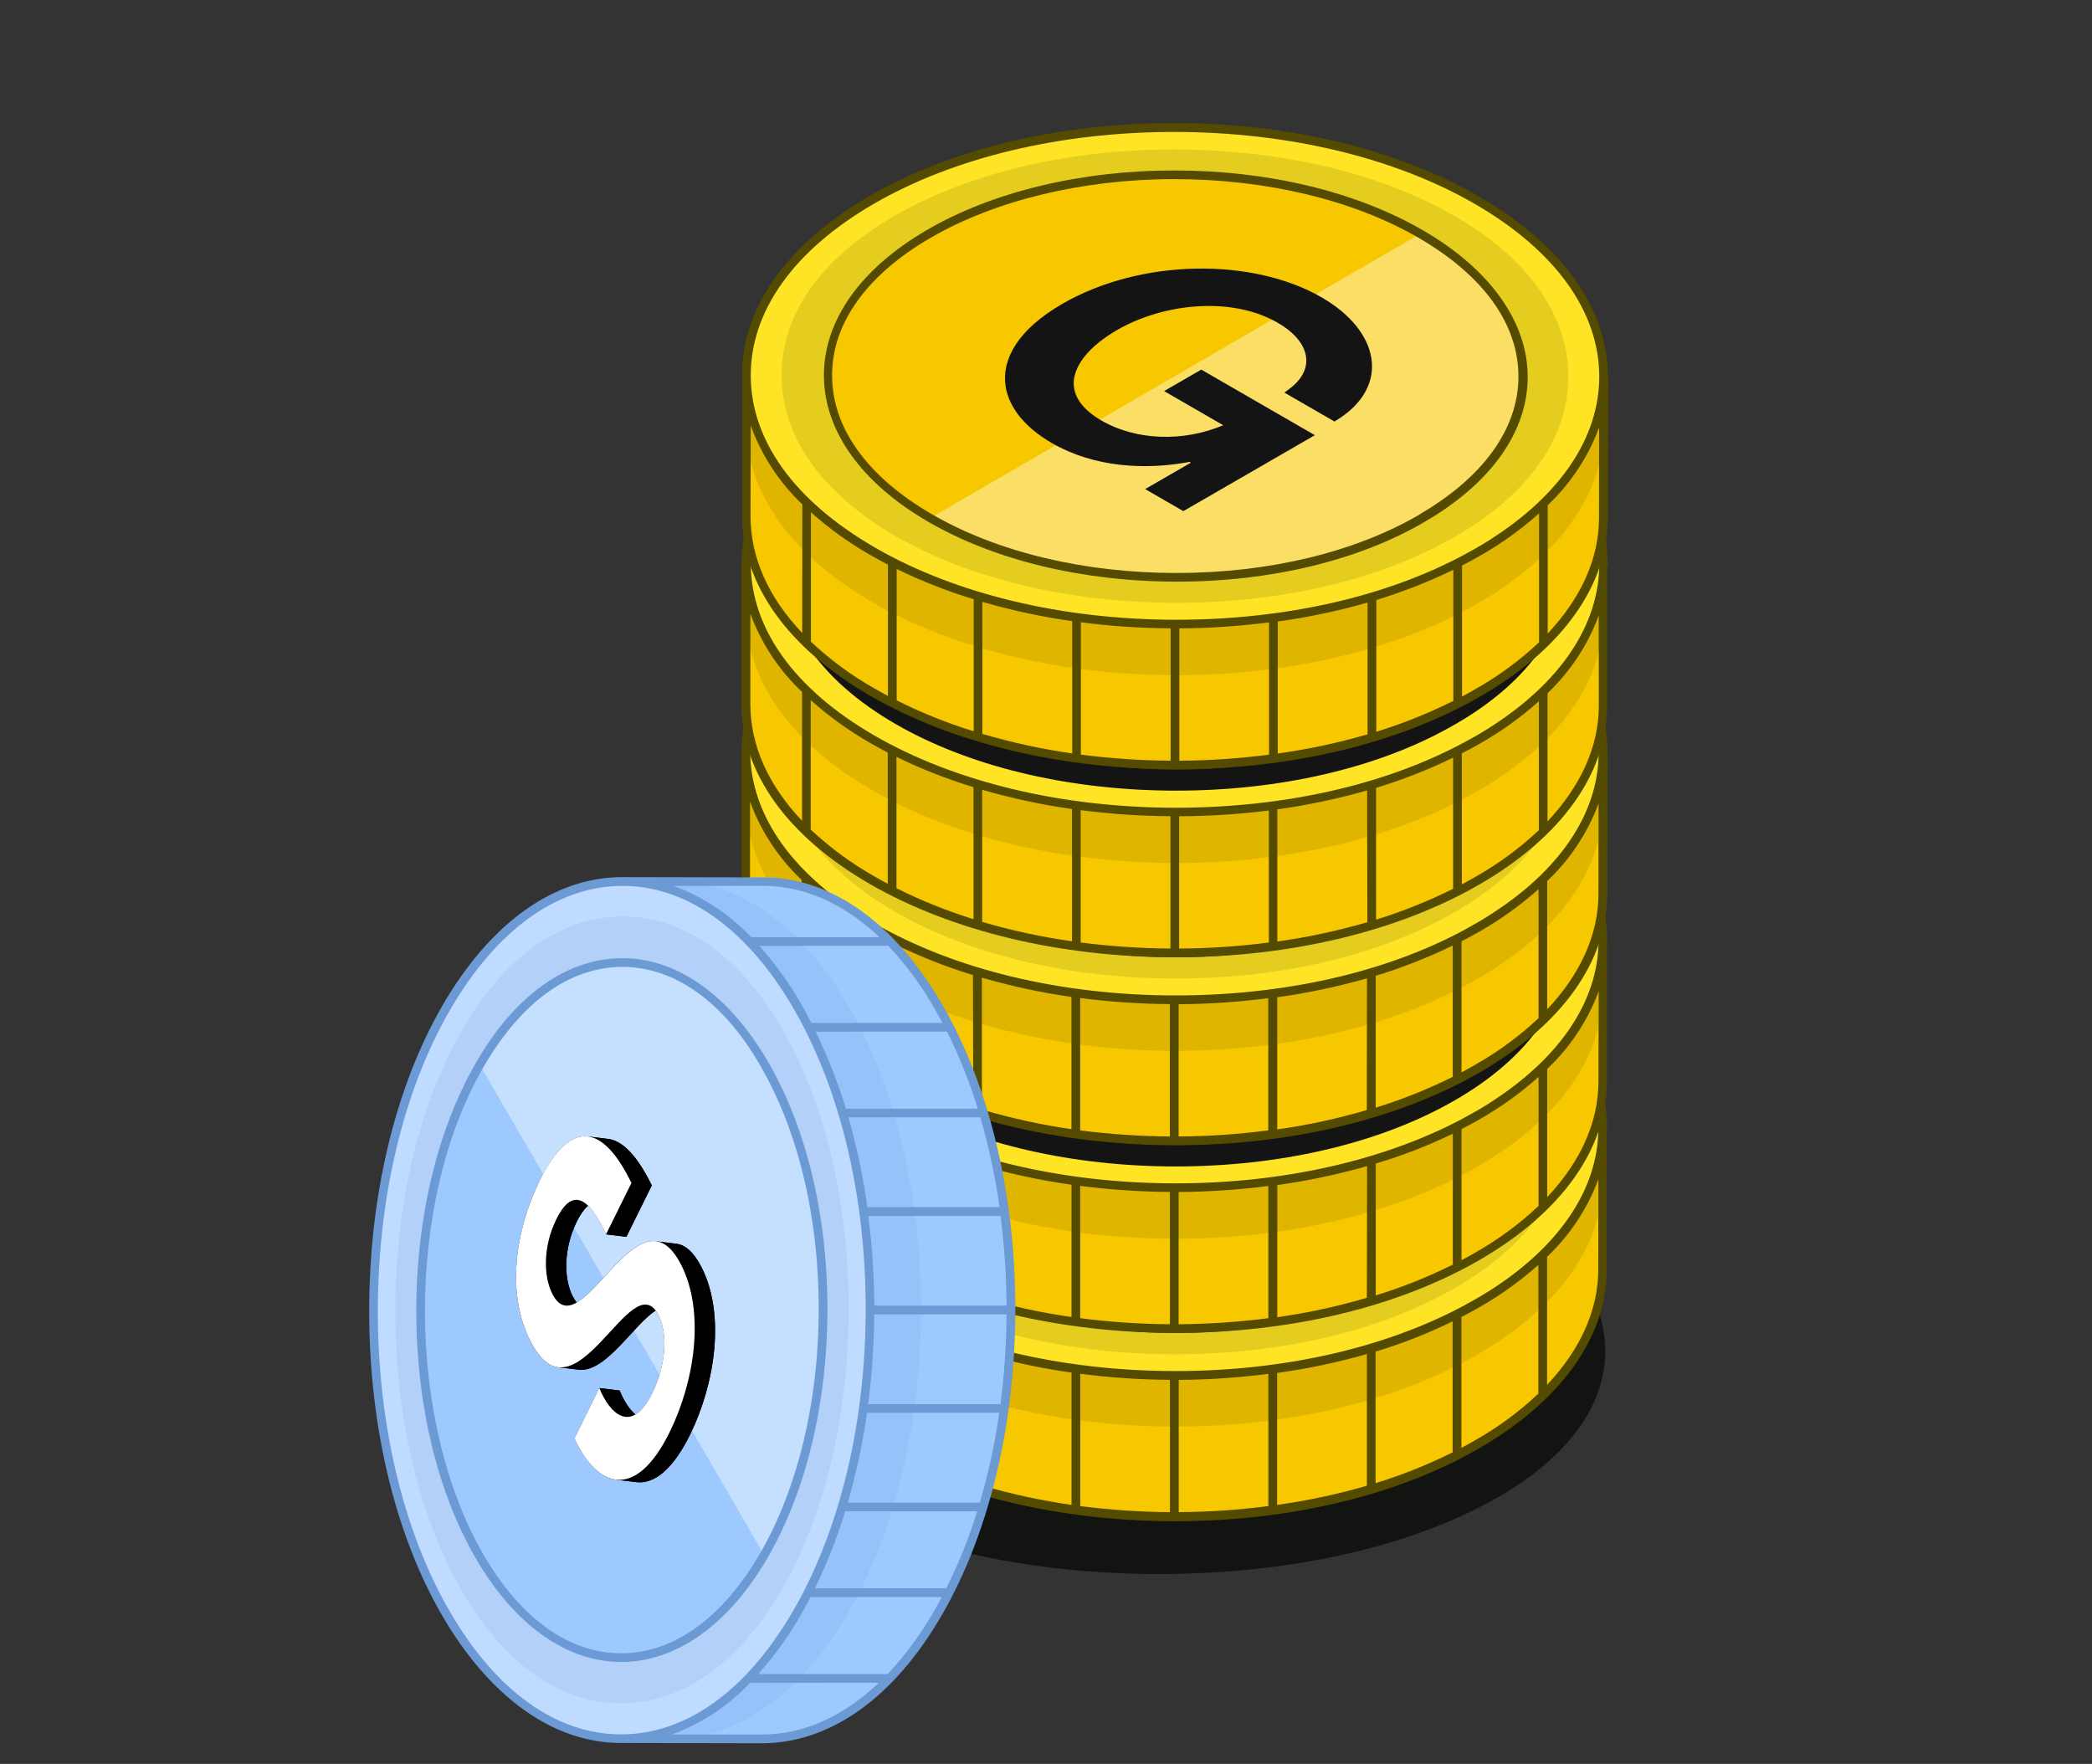 <svg width="102" height="86" viewBox="0 0 102 86" fill="none" xmlns="http://www.w3.org/2000/svg">
<rect x="0" y="0" width="102" height="86" fill="#333333" stroke="none"/>
<path d="M56.517 76.744C50.809 76.744 45.438 75.678 41.358 73.737C36.994 71.669 34.617 68.849 34.617 65.793C34.617 62.737 36.967 59.967 41.271 57.928C45.32 55.988 50.672 54.919 56.379 54.919C62.086 54.919 67.458 55.988 71.527 57.925C75.868 59.979 78.261 62.793 78.268 65.852C78.275 68.91 75.918 71.698 71.611 73.746C67.579 75.675 62.217 76.744 56.517 76.744Z" fill="#121411"/>
<path d="M69.262 71.066C62.694 74.901 51.932 74.901 45.293 71.066C38.654 67.23 38.633 61.012 45.222 57.197C51.811 53.382 62.552 53.361 69.191 57.197C75.831 61.033 75.851 67.253 69.262 71.066Z" fill="#F7C800"/>
<g opacity="0.4">
<path d="M69.266 71.064C62.698 74.9 51.936 74.9 45.297 71.064L69.198 57.196C75.834 61.011 75.855 67.252 69.266 71.064Z" fill="white"/>
</g>
<path d="M57.803 57.223L59.592 58.256C61.395 59.297 62.944 60.348 62.097 61.605L57.213 58.784L54.593 59.079L60.71 62.62C59.589 63.272 56.909 63.732 53.799 61.935L52.297 61.068L50.822 61.918L49.367 69.746L52.058 71.298L53.569 63.192C56.275 64.6 60.099 65.163 62.953 63.903L64.876 65.016L67.497 64.721L64.49 62.986C64.947 62.645 65.256 62.141 65.352 61.578L68.087 63.157L70.707 62.862L60.412 56.916L57.803 57.223Z" fill="#544A00"/>
<path d="M69.29 57.016C66.044 55.139 61.748 54.109 57.191 54.109C52.636 54.109 48.339 55.139 45.12 57.016C41.901 58.893 40.086 61.407 40.086 64.098C40.086 66.789 41.898 69.347 45.188 71.247C48.434 73.124 52.736 74.154 57.304 74.154C61.871 74.154 66.156 73.124 69.369 71.247C72.583 69.371 74.403 66.848 74.4 64.148C74.397 61.448 72.574 58.901 69.29 57.016ZM69.145 70.885C66.002 72.723 61.792 73.735 57.295 73.735C52.798 73.735 48.572 72.723 45.391 70.885C42.211 69.046 40.502 66.653 40.502 64.098C40.502 61.542 42.213 59.182 45.324 57.382C48.434 55.582 52.7 54.531 57.183 54.531C61.665 54.531 65.896 55.544 69.077 57.382C72.258 59.22 73.964 61.596 73.967 64.151C73.97 66.706 72.258 69.082 69.145 70.882V70.885Z" fill="#544A00"/>
<path d="M78.143 55.022V61.894C78.143 64.972 76.11 68.046 72.068 70.395C63.932 75.117 50.698 75.117 42.507 70.395C38.397 68.035 36.343 64.904 36.352 61.788V54.916C36.352 58.032 38.397 61.151 42.507 63.523C50.698 68.244 63.932 68.244 72.068 63.523C76.11 61.18 78.135 58.099 78.143 55.022Z" fill="#F7C800"/>
<g opacity="0.15">
<path d="M36.359 54.944C36.359 58.045 38.425 61.141 42.518 63.522C50.703 68.243 63.937 68.243 72.076 63.522C76.118 61.161 78.142 58.095 78.148 55.018V57.629C78.098 60.668 76.083 63.696 72.081 66.015C63.943 70.736 50.709 70.736 42.523 66.015C38.422 63.654 36.365 60.544 36.365 57.434" fill="#544A00"/>
</g>
<path d="M71.972 46.399C80.161 51.12 80.205 58.792 72.067 63.513C63.929 68.234 50.697 68.234 42.506 63.513C34.315 58.792 34.291 51.12 42.426 46.399C50.562 41.678 63.799 41.68 71.972 46.399Z" fill="#FEE425"/>
<path opacity="0.15" d="M57.318 66.031C52.302 66.031 47.581 64.948 43.995 62.985C40.16 60.89 38.07 58.031 38.07 54.938C38.07 51.846 40.136 49.037 43.922 46.971C47.463 45.009 52.184 43.926 57.2 43.926C62.217 43.926 66.938 45.009 70.514 46.971C74.329 49.037 76.436 51.902 76.439 55.001C76.442 58.099 74.374 60.923 70.591 62.994C67.044 64.948 62.329 66.031 57.318 66.031Z" fill="#544A00"/>
<path d="M69.268 61.904C62.7 65.74 51.941 65.74 45.302 61.904C38.663 58.068 38.639 51.851 45.231 48.035C51.823 44.22 62.558 44.199 69.197 48.035C75.836 51.871 75.848 58.089 69.268 61.904Z" fill="#F7C800"/>
<g opacity="0.4">
<path d="M69.271 61.907C62.702 65.743 51.944 65.743 45.305 61.907L69.206 48.038C75.851 51.853 75.851 58.091 69.271 61.907Z" fill="white"/>
</g>
<path d="M57.811 48.063L59.602 49.095C61.405 50.137 62.954 51.184 62.108 52.444L57.221 49.624L54.601 49.919L60.721 53.46C59.599 54.109 56.92 54.569 53.81 52.775L52.305 51.89L50.83 52.743L49.375 60.571L52.066 62.123L53.58 54.017C56.283 55.422 60.107 55.988 62.963 54.728L64.899 55.867L67.519 55.572L64.512 53.834C64.969 53.494 65.277 52.991 65.374 52.43L68.109 54.008L70.73 53.713L60.431 47.77L57.811 48.063Z" fill="#544A00"/>
<path d="M69.303 47.855C66.058 45.981 61.761 44.948 57.205 44.948C52.649 44.948 48.353 45.981 45.134 47.855C41.914 49.728 40.1 52.248 40.117 54.937C40.135 57.625 41.929 60.186 45.219 62.086C48.465 63.96 52.764 64.993 57.335 64.993C61.906 64.993 66.187 63.96 69.398 62.086C72.608 60.213 74.435 57.687 74.432 54.987C74.429 52.287 72.602 49.743 69.303 47.855ZM69.162 61.723C66.016 63.562 61.808 64.574 57.311 64.574C52.815 64.574 48.586 63.562 45.408 61.723C42.23 59.885 40.519 57.492 40.516 54.937C40.513 52.381 42.227 50.018 45.337 48.221C48.495 46.382 52.714 45.37 57.196 45.37C61.679 45.37 65.913 46.382 69.091 48.221C72.269 50.059 73.98 52.434 73.983 54.987C73.986 57.539 72.275 59.923 69.162 61.723Z" fill="#544A00"/>
<path d="M78.356 55.021V54.983C78.356 51.66 76.123 48.544 72.08 46.21C68.097 43.908 62.809 42.643 57.196 42.643C51.584 42.643 46.279 43.911 42.322 46.219C38.365 48.526 36.125 51.636 36.125 54.938V54.983V61.802C36.125 65.136 38.341 68.258 42.386 70.592C46.382 72.9 51.673 74.169 57.294 74.169C62.915 74.169 68.194 72.9 72.16 70.592C76.126 68.285 78.333 65.198 78.342 61.908V55.036L78.356 55.021ZM39.073 67.5C37.423 65.765 36.547 63.814 36.553 61.787V57.399C37.084 58.85 37.944 60.157 39.067 61.218L39.073 67.5ZM43.251 70.572C43.033 70.451 42.814 70.335 42.602 70.212C41.48 69.575 40.437 68.807 39.495 67.925V61.613C40.387 62.411 41.361 63.112 42.401 63.705C42.679 63.864 42.962 64.018 43.251 64.168V70.572ZM47.432 72.295C46.145 71.895 44.893 71.39 43.688 70.787V64.381C44.898 64.971 46.153 65.464 47.441 65.856L47.432 72.295ZM52.245 73.372C50.764 73.162 49.301 72.844 47.866 72.422V65.986C49.302 66.402 50.765 66.715 52.245 66.924V73.372ZM57.043 73.726C55.581 73.717 54.12 73.618 52.67 73.431V66.981C54.12 67.168 55.581 67.266 57.043 67.276V73.726ZM61.841 73.431C60.392 73.62 58.932 73.718 57.471 73.726V67.279C58.932 67.269 60.392 67.171 61.841 66.984V73.431ZM66.645 72.439C65.21 72.856 63.748 73.168 62.269 73.375V66.939C63.748 66.737 65.21 66.429 66.645 66.019V72.439ZM70.826 70.811C69.618 71.414 68.361 71.917 67.07 72.313V65.9C68.359 65.511 69.616 65.017 70.826 64.425V70.811ZM75.007 67.948C74.085 68.819 73.062 69.576 71.959 70.203C71.729 70.338 71.493 70.468 71.254 70.595V64.213C71.57 64.047 71.882 63.882 72.186 63.705C73.195 63.126 74.14 62.444 75.007 61.669V67.948ZM77.928 61.885C77.928 63.885 77.043 65.809 75.432 67.52V61.277C76.523 60.243 77.368 58.977 77.905 57.574C77.905 57.544 77.926 57.52 77.934 57.491L77.928 61.885ZM72.558 62.973C72.366 63.091 72.172 63.212 71.968 63.328C71.764 63.443 71.561 63.558 71.354 63.67C67.518 65.721 62.576 66.848 57.315 66.848C51.767 66.848 46.55 65.6 42.62 63.33C38.689 61.061 36.574 58.099 36.571 54.935C36.568 51.772 38.686 48.824 42.54 46.582C46.447 44.313 51.652 43.065 57.202 43.065C62.753 43.065 67.952 44.31 71.874 46.573C75.795 48.836 77.917 51.822 77.931 54.983C77.937 57.969 76.028 60.79 72.549 62.982L72.558 62.973Z" fill="#544A00"/>
<path d="M78.154 45.859V52.734C78.154 55.812 76.121 58.887 72.079 61.236C63.94 65.957 50.706 65.957 42.518 61.236C38.407 58.875 36.351 55.744 36.359 52.628V45.756C36.359 48.869 38.407 51.988 42.518 54.363C50.706 59.084 63.94 59.084 72.079 54.363C76.121 52.014 78.145 48.94 78.154 45.859Z" fill="#F7C800"/>
<g opacity="0.15">
<path d="M36.359 45.786C36.359 48.887 38.425 51.983 42.515 54.364C50.703 59.085 63.937 59.085 72.073 54.364C76.115 52.003 78.142 48.938 78.148 45.86V48.471C78.098 51.511 76.083 54.538 72.078 56.857C63.943 61.579 50.709 61.579 42.521 56.857C38.422 54.497 36.365 51.387 36.365 48.277" fill="#544A00"/>
</g>
<path d="M71.985 37.24C80.177 41.962 80.221 49.634 72.083 54.355C63.944 59.076 50.71 59.076 42.522 54.355C34.333 49.634 34.304 41.962 42.442 37.24C50.58 32.519 63.812 32.522 71.985 37.24Z" fill="#FEE425"/>
<path d="M57.326 56.872C52.31 56.872 47.588 55.789 44.003 53.824C40.182 51.738 38.078 48.873 38.078 45.78C38.078 42.688 40.144 39.879 43.929 37.813C47.488 35.851 52.192 34.768 57.208 34.768C62.224 34.768 66.945 35.848 70.522 37.813C74.337 39.879 76.441 42.744 76.447 45.842C76.453 48.941 74.381 51.764 70.596 53.836C67.049 55.789 62.336 56.872 57.326 56.872Z" fill="#141414"/>
<path d="M69.284 52.746C62.715 56.582 51.957 56.582 45.318 52.746C38.678 48.91 38.655 42.692 45.247 38.877C51.839 35.062 62.574 35.041 69.213 38.877C75.852 42.713 75.876 48.93 69.284 52.746Z" fill="#F7C800"/>
<g opacity="0.4">
<path d="M69.287 52.744C62.718 56.58 51.959 56.58 45.32 52.744L69.222 38.875C75.855 42.69 75.879 48.928 69.287 52.744Z" fill="white"/>
</g>
<path d="M57.831 38.904L59.625 39.934C61.428 40.975 62.977 42.026 62.13 43.286L57.246 40.465L54.626 40.76L60.743 44.301C59.625 44.95 56.946 45.41 53.832 43.614L52.331 42.746L50.855 43.599L49.406 51.442L52.097 52.997L53.608 44.891C56.314 46.296 60.138 46.859 62.992 45.602L64.915 46.712L67.536 46.417L64.529 44.679C64.986 44.338 65.294 43.836 65.391 43.274L68.126 44.853L70.746 44.558L60.451 38.6L57.831 38.904Z" fill="#544A00"/>
<path d="M69.321 38.695C66.075 36.821 61.779 35.788 57.223 35.788C52.667 35.788 48.37 36.821 45.151 38.695C41.932 40.568 40.117 43.088 40.117 45.776C40.117 48.465 41.92 51.029 45.213 52.917C48.459 54.791 52.758 55.824 57.329 55.824C61.9 55.824 66.181 54.791 69.392 52.917C72.602 51.044 74.429 48.515 74.408 45.818C74.387 43.121 72.608 40.583 69.321 38.695ZM69.179 52.563C66.034 54.399 61.826 55.411 57.329 55.411C52.832 55.411 48.604 54.399 45.426 52.563C42.248 50.728 40.533 48.329 40.533 45.776C40.533 43.224 42.245 40.861 45.355 39.063C48.509 37.225 52.732 36.213 57.214 36.213C61.696 36.213 65.928 37.225 69.109 39.063C72.289 40.902 73.995 43.277 73.998 45.836C74.001 48.394 72.292 50.76 69.179 52.563Z" fill="#544A00"/>
<path d="M78.364 45.861C78.364 45.861 78.364 45.84 78.364 45.828C78.364 42.506 76.13 39.39 72.085 37.056C68.101 34.754 62.817 33.488 57.201 33.488C51.586 33.488 46.298 34.757 42.329 37.065C38.361 39.372 36.133 42.479 36.133 45.784V45.808L36.136 52.621C36.136 55.953 38.352 59.077 42.4 61.411C46.393 63.716 51.686 64.988 57.307 64.988C62.929 64.988 68.208 63.716 72.174 61.411C76.139 59.107 78.347 56.017 78.352 52.727V45.855L78.364 45.861ZM39.084 58.34C37.434 56.605 36.558 54.651 36.561 52.627V48.239C37.092 49.69 37.954 50.997 39.078 52.057L39.084 58.34ZM43.262 61.408C43.044 61.29 42.825 61.175 42.613 61.051C41.489 60.416 40.446 59.648 39.505 58.765V52.453C40.397 53.252 41.371 53.954 42.412 54.545C42.689 54.704 42.973 54.858 43.262 55.008V61.408ZM47.443 63.135C46.152 62.734 44.896 62.229 43.687 61.624V55.221C44.898 55.811 46.154 56.304 47.443 56.696V63.135ZM52.244 64.212C50.762 64.002 49.298 63.684 47.862 63.261V56.826C49.299 57.241 50.763 57.555 52.244 57.764V64.212ZM57.042 64.566C55.579 64.556 54.117 64.458 52.666 64.271V57.82C54.117 58.006 55.579 58.105 57.042 58.115V64.566ZM61.84 64.271C60.39 64.458 58.929 64.556 57.467 64.566V58.118C58.929 58.109 60.39 58.01 61.84 57.823V64.271ZM66.644 63.276C65.213 63.697 63.753 64.014 62.277 64.224V57.779C63.756 57.575 65.219 57.266 66.656 56.855L66.644 63.276ZM70.834 61.659C69.625 62.261 68.368 62.763 67.078 63.161V56.731C68.367 56.348 69.623 55.861 70.834 55.277V61.659ZM75.015 58.797C74.092 59.666 73.069 60.423 71.967 61.051C71.734 61.187 71.501 61.317 71.259 61.444V55.053C71.578 54.887 71.89 54.719 72.191 54.545C73.2 53.966 74.147 53.283 75.015 52.509V58.797ZM77.936 52.73C77.936 54.731 77.051 56.655 75.437 58.369V52.117C76.532 51.085 77.379 49.819 77.916 48.413C77.916 48.384 77.939 48.36 77.948 48.331L77.936 52.73ZM72.563 53.822C72.371 53.94 72.179 54.061 71.973 54.176C71.766 54.291 71.566 54.406 71.359 54.518C67.523 56.569 62.581 57.696 57.319 57.696C51.772 57.696 46.552 56.445 42.624 54.179C38.697 51.913 36.578 48.947 36.572 45.781C36.567 42.615 38.688 39.67 42.545 37.431C46.449 35.161 51.657 33.913 57.204 33.913C62.752 33.913 67.957 35.158 71.876 37.422C75.794 39.685 77.936 42.662 77.942 45.828C77.945 48.809 76.039 51.627 72.557 53.822H72.563Z" fill="#544A00"/>
<path d="M78.167 36.688V43.563C78.167 46.641 76.134 49.715 72.094 52.064C63.956 56.785 50.722 56.785 42.53 52.064C38.42 49.704 36.366 46.573 36.375 43.457V36.581C36.375 39.698 38.42 42.816 42.53 45.192C50.722 49.913 63.956 49.913 72.094 45.192C76.148 42.852 78.158 39.78 78.167 36.688Z" fill="#F7C800"/>
<g opacity="0.15">
<path d="M36.375 36.622C36.375 39.726 38.441 42.833 42.53 45.203C50.716 49.924 63.95 49.924 72.088 45.203C76.131 42.842 78.155 39.776 78.161 36.699V39.307C78.111 42.349 76.095 45.377 72.094 47.693C63.956 52.415 50.722 52.415 42.536 47.693C38.435 45.333 36.381 42.226 36.381 39.115" fill="#544A00"/>
</g>
<path d="M71.996 28.082C80.187 32.803 80.229 40.475 72.093 45.196C63.958 49.918 50.721 49.918 42.53 45.196C34.338 40.475 34.315 32.803 42.45 28.082C50.585 23.361 63.822 23.361 71.996 28.082Z" fill="#FEE425"/>
<path opacity="0.15" d="M57.335 47.709C52.319 47.709 47.597 46.629 44.012 44.663C40.191 42.571 38.078 39.712 38.078 36.617C38.078 33.521 40.144 30.715 43.929 28.65C47.485 26.684 52.192 25.605 57.208 25.605C62.224 25.605 66.945 26.684 70.522 28.65C74.337 30.715 76.444 33.578 76.447 36.676C76.45 39.774 74.373 42.589 70.605 44.655C67.061 46.626 62.348 47.709 57.335 47.709Z" fill="#544A00"/>
<path d="M69.291 43.586C62.723 47.422 51.965 47.422 45.325 43.586C38.686 39.75 38.663 33.533 45.255 29.717C51.846 25.902 62.581 25.881 69.221 29.717C75.86 33.553 75.883 39.771 69.291 43.586Z" fill="#F7C800"/>
<g opacity="0.4">
<path d="M69.294 43.586C62.726 47.422 51.967 47.422 45.328 43.586L69.229 29.717C75.854 33.533 75.886 39.771 69.294 43.586Z" fill="white"/>
</g>
<path d="M57.85 29.741L59.621 30.786C61.424 31.828 62.973 32.878 62.126 34.138L57.26 31.305L54.64 31.6L60.76 35.141C59.639 35.791 56.959 36.251 53.849 34.454L52.344 33.586L50.869 34.436L49.414 42.294L52.102 43.849L53.616 35.743C56.322 37.148 60.143 37.711 62.999 36.454L64.923 37.564L67.544 37.269L64.537 35.507C64.994 35.167 65.302 34.664 65.398 34.103L68.134 35.681L70.754 35.386L60.459 29.44L57.85 29.741Z" fill="#544A00"/>
<path d="M69.319 29.535C66.073 27.661 61.777 26.628 57.221 26.628C52.665 26.628 48.368 27.661 45.149 29.535C41.93 31.409 40.133 33.929 40.133 36.617C40.133 39.305 41.909 41.866 45.211 43.769C48.457 45.643 52.756 46.676 57.327 46.676C61.898 46.676 66.179 45.643 69.39 43.769C72.6 41.896 74.427 39.367 74.424 36.67C74.421 33.973 72.597 31.423 69.319 29.535ZM69.177 43.404C66.032 45.239 61.824 46.251 57.327 46.251C52.83 46.251 48.605 45.239 45.423 43.401C42.243 41.562 40.534 39.169 40.534 36.614C40.534 34.059 42.246 31.698 45.353 29.898C48.51 28.062 52.73 27.05 57.212 27.05C61.694 27.05 65.928 28.062 69.109 29.901C72.29 31.739 73.996 34.112 73.999 36.667C74.002 39.222 72.302 41.601 69.177 43.404Z" fill="#544A00"/>
<path d="M78.373 36.705V36.672C78.373 33.347 76.139 30.231 72.097 27.897C68.113 25.598 62.828 24.332 57.213 24.332C51.598 24.332 46.295 25.601 42.338 27.908C38.381 30.216 36.142 33.323 36.156 36.628V36.651V43.471C36.156 46.802 38.372 49.927 42.418 52.261C46.413 54.566 51.704 55.837 57.325 55.837C62.946 55.837 68.228 54.566 72.194 52.261C76.16 49.956 78.364 46.867 78.373 43.577L78.388 36.705H78.373ZM39.089 49.183C37.44 47.445 36.563 45.495 36.569 43.471V39.083C37.101 40.533 37.962 41.84 39.084 42.901L39.089 49.183ZM43.268 52.252C43.049 52.134 42.831 52.019 42.618 51.892C41.497 51.257 40.455 50.49 39.514 49.608V43.297C40.405 44.095 41.378 44.797 42.418 45.389C42.695 45.548 42.981 45.702 43.268 45.852V52.252ZM47.452 53.978C46.157 53.579 44.896 53.074 43.684 52.468V46.064C44.895 46.653 46.151 47.147 47.44 47.54L47.452 53.978ZM52.241 55.055C50.764 54.842 49.305 54.522 47.874 54.099V47.667C49.306 48.082 50.765 48.397 52.241 48.608V55.055ZM57.039 55.41C55.577 55.399 54.116 55.3 52.666 55.114V48.661C54.116 48.848 55.577 48.947 57.039 48.956V55.41ZM61.837 55.114C60.388 55.303 58.928 55.402 57.467 55.41V48.962C58.928 48.953 60.388 48.854 61.837 48.667V55.114ZM66.641 54.123C65.21 54.543 63.75 54.859 62.274 55.067V48.623C63.752 48.418 65.214 48.11 66.65 47.699L66.641 54.123ZM70.831 52.503C69.623 53.105 68.367 53.607 67.077 54.005V47.575C68.366 47.184 69.621 46.69 70.831 46.1V52.503ZM75.015 49.641C74.091 50.51 73.067 51.266 71.964 51.892C71.734 52.028 71.498 52.158 71.259 52.285V45.896C71.574 45.731 71.887 45.563 72.191 45.389C73.199 44.808 74.145 44.126 75.015 43.353V49.641ZM77.936 43.574C77.936 45.575 77.051 47.498 75.437 49.213V42.957C76.529 41.924 77.375 40.658 77.913 39.254L77.942 39.174L77.936 43.574ZM72.566 44.657C72.374 44.778 72.179 44.899 71.976 45.014C71.772 45.129 71.571 45.244 71.365 45.356C67.529 47.422 62.583 48.534 57.322 48.534C51.775 48.534 46.558 47.283 42.627 45.014C38.697 42.745 36.581 39.782 36.578 36.619C36.575 33.456 38.694 30.508 42.548 28.268C46.455 25.999 51.66 24.748 57.21 24.748C62.761 24.748 67.963 25.996 71.881 28.259C75.8 30.523 77.942 33.5 77.945 36.666C77.954 39.641 76.045 42.47 72.566 44.657Z" fill="#544A00"/>
<path d="M78.175 27.541V34.416C78.175 37.494 76.141 40.568 72.099 42.917C63.964 47.639 50.727 47.639 42.538 42.917C38.428 40.542 36.374 37.423 36.383 34.31V27.435C36.383 30.551 38.428 33.669 42.538 36.042C50.73 40.763 63.964 40.763 72.099 36.042C76.144 33.693 78.166 30.619 78.175 27.541Z" fill="#F7C800"/>
<g opacity="0.15">
<path d="M36.383 27.464C36.383 30.569 38.448 33.661 42.538 36.045C50.727 40.766 63.961 40.766 72.096 36.045C76.141 33.685 78.166 30.619 78.172 27.541V30.15C78.121 33.192 76.106 36.219 72.102 38.536C63.967 43.257 50.732 43.257 42.544 38.536C38.445 36.175 36.389 33.065 36.389 29.958" fill="#544A00"/>
</g>
<path d="M72.013 18.919C80.201 23.64 80.245 31.312 72.107 36.034C63.969 40.755 50.738 40.755 42.546 36.034C34.355 31.312 34.328 23.64 42.467 18.919C50.605 14.198 63.83 14.201 72.013 18.919Z" fill="#FEE425"/>
<path d="M57.349 38.549C52.333 38.549 47.612 37.469 44.027 35.504C40.206 33.409 38.102 30.552 38.102 27.457C38.102 24.362 40.167 21.556 43.95 19.49C47.509 17.525 52.212 16.445 57.228 16.445C62.245 16.445 66.96 17.507 70.539 19.481C74.355 21.547 76.462 24.409 76.465 27.507C76.468 30.606 74.399 33.432 70.613 35.504C67.072 37.466 62.36 38.549 57.349 38.549Z" fill="#141414"/>
<path d="M69.299 34.426C62.731 38.262 51.972 38.262 45.333 34.426C38.694 30.59 38.67 24.373 45.262 20.558C51.854 16.742 62.589 16.722 69.228 20.558C75.868 24.394 75.891 30.611 69.299 34.426Z" fill="#F7C800"/>
<g opacity="0.4">
<path d="M69.302 34.428C62.734 38.264 51.975 38.264 45.336 34.428L69.237 20.56C75.871 24.375 75.894 30.613 69.302 34.428Z" fill="white"/>
</g>
<path d="M57.85 20.583L59.639 21.615C61.444 22.657 62.993 23.707 62.147 24.965L57.26 22.146L54.64 22.442L60.757 25.983C59.639 26.635 56.959 27.095 53.846 25.298L52.344 24.43L50.869 25.28L49.414 33.109L52.105 34.661L53.619 26.555C56.322 27.962 60.146 28.526 62.999 27.269L64.923 28.379L67.544 28.084L64.549 26.36C65.004 26.018 65.312 25.515 65.407 24.953L68.145 26.534L70.766 26.239L60.468 20.294L57.85 20.583Z" fill="#544A00"/>
<path d="M69.337 20.377C66.091 18.503 61.794 17.471 57.238 17.471C52.682 17.471 48.386 18.503 45.167 20.377C41.947 22.251 40.133 24.771 40.133 27.459C40.133 30.147 41.947 32.709 45.238 34.612C48.483 36.486 52.783 37.518 57.353 37.518C61.924 37.518 66.206 36.486 69.416 34.612C72.627 32.738 74.444 30.197 74.439 27.512C74.433 24.827 72.624 22.266 69.337 20.377ZM69.195 34.246C66.049 36.084 61.842 37.096 57.345 37.096C52.848 37.096 48.619 36.084 45.441 34.246C42.263 32.407 40.549 30.014 40.549 27.459C40.549 24.904 42.26 22.543 45.37 20.743C48.528 18.905 52.747 17.896 57.23 17.896C61.712 17.896 65.946 18.908 69.124 20.743C72.302 22.578 74.011 24.957 74.016 27.512C74.022 30.067 72.308 32.443 69.195 34.243V34.246Z" fill="#544A00"/>
<path d="M78.387 27.541C78.387 27.541 78.387 27.517 78.387 27.508C78.387 24.183 76.153 21.067 72.111 18.733C68.127 16.434 62.839 15.165 57.224 15.165C51.609 15.165 46.321 16.437 42.352 18.744C38.383 21.052 36.155 24.159 36.155 27.461V27.485L36.141 34.304C36.141 37.638 38.36 40.76 42.405 43.097C46.398 45.402 51.691 46.673 57.312 46.673C62.934 46.673 68.213 45.402 72.178 43.097C76.144 40.792 78.351 37.703 78.36 34.413V27.541H78.387ZM39.106 40.019C37.457 38.284 36.58 36.334 36.586 34.307V29.919C37.118 31.37 37.981 32.677 39.106 33.737V40.019ZM43.284 43.091C43.066 42.973 42.848 42.855 42.635 42.731C41.513 42.096 40.469 41.329 39.528 40.447V34.136C40.422 34.932 41.396 35.633 42.435 36.228C42.712 36.387 42.995 36.54 43.284 36.691V43.091ZM47.466 44.817C46.175 44.416 44.919 43.911 43.709 43.306V36.903C44.92 37.494 46.177 37.987 47.466 38.379V44.817ZM52.27 45.894C50.788 45.685 49.324 45.369 47.888 44.95V38.506C49.324 38.922 50.789 39.236 52.27 39.447V45.894ZM57.068 46.248C55.604 46.237 54.143 46.139 52.691 45.953V39.5C54.143 39.687 55.604 39.786 57.068 39.795V46.248ZM61.865 45.953C60.415 46.142 58.955 46.241 57.492 46.248V39.798C58.954 39.794 60.415 39.7 61.865 39.518V45.953ZM66.669 44.962C65.23 45.382 63.763 45.697 62.279 45.906V39.462C63.758 39.257 65.221 38.949 66.657 38.538L66.669 44.962ZM70.85 43.333C69.642 43.936 68.385 44.44 67.094 44.838V38.414C68.383 38.022 69.639 37.529 70.85 36.939V43.333ZM75.032 40.474C74.109 41.343 73.086 42.099 71.984 42.725C71.751 42.861 71.517 42.991 71.275 43.118V36.732C71.594 36.57 71.907 36.402 72.208 36.225C73.218 35.647 74.164 34.966 75.032 34.192V40.474ZM77.953 34.407C77.953 36.408 77.068 38.331 75.454 40.046V33.796C76.544 32.763 77.386 31.497 77.918 30.093C77.918 30.066 77.941 30.04 77.95 30.013L77.953 34.407ZM72.58 35.508C72.388 35.629 72.196 35.747 71.99 35.865C71.783 35.983 71.582 36.092 71.376 36.204C67.54 38.27 62.597 39.382 57.336 39.382C51.789 39.382 46.572 38.134 42.641 35.865C38.711 33.596 36.607 30.627 36.607 27.464C36.607 24.301 38.725 21.353 42.579 19.113C46.483 16.844 51.691 15.593 57.239 15.593C62.786 15.593 67.991 16.841 71.913 19.104C75.834 21.368 77.971 24.345 77.977 27.511C77.968 30.491 76.062 33.309 72.58 35.508Z" fill="#544A00"/>
<path d="M78.182 18.394V25.266C78.182 28.347 76.152 31.419 72.11 33.77C63.971 38.492 50.737 38.492 42.546 33.77C38.435 31.41 36.382 28.276 36.391 25.16V18.288C36.391 21.404 38.435 24.523 42.549 26.895C50.737 31.616 63.971 31.616 72.11 26.895C76.143 24.534 78.174 21.46 78.182 18.394Z" fill="#F7C800"/>
<g opacity="0.15">
<path d="M36.398 18.307C36.398 21.411 38.464 24.503 42.554 26.887C50.739 31.609 63.973 31.609 72.112 26.887C76.154 24.527 78.178 21.458 78.187 18.38V20.992C78.14 24.031 76.122 27.062 72.12 29.378C63.982 34.099 50.748 34.099 42.563 29.378C38.464 27.017 36.407 23.907 36.407 20.8" fill="#544A00"/>
</g>
<path d="M72.016 9.76C80.208 14.481 80.249 22.153 72.114 26.874C63.978 31.595 50.741 31.595 42.553 26.874C34.365 22.153 34.335 14.481 42.473 9.76C50.612 5.038 63.843 5.041 72.016 9.76Z" fill="#FEE425"/>
<path opacity="0.15" d="M57.36 29.391C52.344 29.391 47.623 28.308 44.035 26.346C40.213 24.251 38.109 21.395 38.109 18.299C38.109 15.204 40.175 12.398 43.961 10.332C47.516 8.37 52.223 7.287 57.239 7.287C62.255 7.287 66.968 8.361 70.538 10.32C74.354 12.386 76.46 15.251 76.466 18.349C76.472 21.448 74.401 24.272 70.615 26.346C67.083 28.308 62.371 29.391 57.36 29.391Z" fill="#544A00"/>
<path d="M69.318 25.267C62.746 29.103 51.988 29.103 45.349 25.267C38.709 21.431 38.686 15.213 45.278 11.398C51.87 7.583 62.608 7.562 69.247 11.398C75.886 15.234 75.907 21.454 69.318 25.267Z" fill="#F7C800"/>
<g opacity="0.4">
<path d="M69.313 25.266C62.742 29.102 51.983 29.102 45.344 25.266L69.245 11.397C75.881 15.212 75.902 21.453 69.313 25.266Z" fill="white"/>
</g>
<path d="M69.358 11.217C66.112 9.341 61.813 8.311 57.26 8.311C52.707 8.311 48.407 9.344 45.188 11.217C41.969 13.091 40.172 15.611 40.172 18.299C40.172 20.988 41.984 23.549 45.274 25.449C48.52 27.326 52.819 28.359 57.39 28.359C61.96 28.359 66.242 27.326 69.452 25.449C72.698 23.57 74.489 21.049 74.486 18.367C74.483 15.685 72.633 13.106 69.358 11.217ZM69.213 25.086C66.071 26.924 61.86 27.937 57.363 27.937C52.866 27.937 48.641 26.924 45.46 25.086C42.279 23.248 40.57 20.855 40.57 18.299C40.57 15.744 42.282 13.383 45.392 11.583C48.502 9.783 52.769 8.733 57.248 8.733C61.727 8.733 65.965 9.745 69.145 11.583C72.326 13.422 74.032 15.797 74.035 18.352C74.038 20.908 72.309 23.283 69.204 25.083L69.213 25.086Z" fill="#544A00"/>
<path d="M78.396 18.393V18.364C78.396 15.038 76.163 11.922 72.12 9.588C68.137 7.278 62.867 6 57.236 6C51.606 6 46.319 7.272 42.362 9.576C38.405 11.881 36.165 14.994 36.18 18.296C36.18 18.296 36.18 18.314 36.18 18.32V25.139C36.18 28.473 38.396 31.595 42.441 33.932C46.437 36.236 51.727 37.508 57.352 37.508C62.976 37.508 68.252 36.236 72.218 33.932C76.183 31.627 78.388 28.535 78.396 25.248L78.411 18.373L78.396 18.393ZM39.113 30.86C37.463 29.125 36.587 27.175 36.593 25.148L36.605 20.754C37.134 22.21 37.995 23.523 39.119 24.59L39.113 30.86ZM43.294 33.932C43.076 33.814 42.857 33.696 42.645 33.572C41.522 32.938 40.478 32.171 39.538 31.288V24.976C40.43 25.774 41.404 26.474 42.444 27.066C42.719 27.228 43.005 27.381 43.294 27.529V33.932ZM47.475 35.655C46.184 35.256 44.928 34.752 43.719 34.147V27.741C44.93 28.331 46.186 28.825 47.475 29.217V35.655ZM52.279 36.735C50.797 36.524 49.333 36.206 47.897 35.782V29.346C49.334 29.763 50.798 30.077 52.279 30.285V36.735ZM57.077 37.089C55.614 37.08 54.152 36.981 52.701 36.794V30.341C54.152 30.528 55.614 30.627 57.077 30.636V37.089ZM61.875 36.794C60.425 36.983 58.964 37.081 57.502 37.089V30.639C58.964 30.63 60.425 30.531 61.875 30.344V36.794ZM66.679 35.803C65.244 36.22 63.78 36.533 62.3 36.738V30.302C63.779 30.098 65.243 29.789 66.679 29.379V35.803ZM70.86 34.174C69.651 34.776 68.394 35.28 67.104 35.679V29.255C68.392 28.862 69.648 28.369 70.86 27.78V34.174ZM75.041 31.315C74.118 32.183 73.095 32.939 71.993 33.566C71.76 33.702 71.524 33.832 71.285 33.959V27.573C71.601 27.411 71.914 27.243 72.218 27.066C73.227 26.486 74.173 25.804 75.041 25.029V31.315ZM77.963 25.248C77.963 27.248 77.077 29.172 75.463 30.887V24.631C76.555 23.598 77.401 22.332 77.936 20.928C77.936 20.901 77.957 20.875 77.969 20.848L77.963 25.248ZM72.604 26.343C72.412 26.464 72.218 26.582 72.014 26.7C71.81 26.818 71.61 26.927 71.403 27.039C67.567 29.105 62.624 30.217 57.36 30.217C51.816 30.217 46.596 28.969 42.666 26.7C38.735 24.43 36.605 21.468 36.605 18.305C36.605 15.142 38.72 12.197 42.577 9.954C46.481 7.685 51.686 6.434 57.236 6.434C62.787 6.434 67.989 7.679 71.908 9.942C75.826 12.206 77.969 15.186 77.975 18.352C77.977 21.344 76.071 24.15 72.604 26.343Z" fill="#544A00"/>
<path d="M30.372 42.97L37.247 42.984C40.325 42.984 43.4 45.015 45.748 49.057C50.469 57.195 50.469 70.43 45.748 78.618C43.388 82.731 40.257 84.785 37.141 84.776H30.266C33.382 84.776 36.501 82.731 38.876 78.618C43.597 70.43 43.597 57.195 38.876 49.057C36.524 45.009 33.453 42.984 30.372 42.97Z" fill="#9EC9FF"/>
<g opacity="0.15">
<path d="M30.297 84.766C33.401 84.766 36.493 82.7 38.878 78.611C43.599 70.422 43.599 57.191 38.878 49.053C36.517 45.01 33.451 42.983 30.374 42.977H32.982C36.024 43.027 39.052 45.043 41.368 49.047C46.089 57.185 46.089 70.416 41.368 78.605C39.008 82.703 35.9 84.76 32.79 84.76" fill="#6B9AD4"/>
</g>
<path d="M21.752 49.148C26.473 40.957 34.145 40.916 38.866 49.051C43.587 57.186 43.587 70.423 38.866 78.612C34.145 86.8 26.473 86.83 21.752 78.691C17.031 70.553 17.031 57.322 21.752 49.148Z" fill="#BFDBFF"/>
<path opacity="0.15" d="M41.378 63.8C41.378 68.816 40.298 73.537 38.333 77.125C36.237 80.944 33.381 83.05 30.286 83.05C27.19 83.05 24.384 80.985 22.319 77.199C20.353 73.644 19.273 68.937 19.273 63.921C19.273 58.904 20.353 54.183 22.319 50.607C24.384 46.791 27.246 44.688 30.345 44.682C33.443 44.676 36.27 46.747 38.341 50.533C40.298 54.077 41.378 58.789 41.378 63.8Z" fill="#6B9AD4"/>
<path d="M37.261 51.846C41.097 58.415 41.097 69.176 37.261 75.815C33.425 82.455 27.208 82.475 23.393 75.883C19.577 69.291 19.557 58.556 23.393 51.917C27.229 45.278 33.446 45.254 37.261 51.846Z" fill="#9EC9FF"/>
<g opacity="0.4">
<path d="M37.259 51.848C41.095 58.416 41.095 69.177 37.259 75.817L23.391 51.916C27.206 45.279 33.444 45.256 37.259 51.848Z" fill="white"/>
</g>
<path d="M23.203 51.82C21.33 55.066 20.297 59.362 20.297 63.918C20.297 68.474 21.33 72.771 23.203 75.99C25.077 79.209 27.609 81.033 30.285 81.033C32.962 81.033 35.535 79.221 37.438 75.931C39.312 72.685 40.344 68.383 40.344 63.812C40.344 59.241 39.312 54.96 37.438 51.749C35.564 48.539 33.035 46.715 30.338 46.718C27.641 46.721 25.092 48.527 23.203 51.82ZM37.072 51.965C38.907 55.107 39.919 59.318 39.919 63.812C39.919 68.306 38.907 72.537 37.069 75.718C35.231 78.899 32.838 80.608 30.282 80.608C27.727 80.608 25.366 78.896 23.566 75.786C21.766 72.676 20.719 68.409 20.719 63.927C20.719 59.445 21.731 55.214 23.569 52.033C25.408 48.852 27.78 47.146 30.335 47.143C32.891 47.14 35.281 48.843 37.072 51.956V51.965Z" fill="#6B9AD4"/>
<path d="M30.373 42.765H30.34C27.015 42.765 23.899 44.998 21.564 49.041C19.266 53.025 18 58.309 18 63.925C18 69.54 19.269 74.843 21.576 78.799C23.884 82.756 26.991 84.996 30.296 84.981H30.32L37.139 84.996C40.47 84.996 43.595 82.78 45.929 78.732C48.234 74.739 49.505 69.445 49.505 63.824C49.505 58.203 48.234 52.924 45.929 48.958C43.624 44.992 40.535 42.788 37.245 42.779L30.373 42.765ZM42.851 82.045C41.113 83.698 39.163 84.574 37.139 84.568H32.751C34.202 84.037 35.509 83.175 36.569 82.051L42.851 82.045ZM45.92 77.867C45.802 78.085 45.687 78.304 45.56 78.516C44.926 79.639 44.159 80.683 43.276 81.623H36.965C37.764 80.732 38.465 79.758 39.057 78.717C39.216 78.442 39.37 78.156 39.52 77.867H45.92ZM47.646 73.686C47.246 74.977 46.741 76.233 46.136 77.442H39.732C40.321 76.23 40.815 74.974 41.208 73.686H47.646ZM48.723 68.882C48.512 70.363 48.195 71.828 47.773 73.264H41.335C41.751 71.827 42.066 70.363 42.276 68.882H48.723ZM49.078 64.084C49.067 65.547 48.968 67.008 48.782 68.46H42.329C42.516 67.009 42.615 65.547 42.624 64.084H49.078ZM48.782 59.286C48.971 60.736 49.07 62.197 49.078 63.659H42.63C42.621 62.197 42.522 60.736 42.335 59.286H48.782ZM47.797 54.476C48.215 55.911 48.529 57.375 48.735 58.855H42.291C42.086 57.376 41.778 55.912 41.367 54.476H47.797ZM46.171 50.295C46.774 51.506 47.277 52.764 47.676 54.057H41.243C40.852 52.768 40.358 51.512 39.768 50.301L46.171 50.295ZM43.309 46.114C44.178 47.037 44.934 48.062 45.56 49.165C45.696 49.398 45.826 49.634 45.953 49.873H39.561C39.399 49.554 39.231 49.245 39.057 48.941C38.477 47.932 37.794 46.986 37.021 46.117L43.309 46.114ZM37.242 43.193C39.243 43.193 41.166 44.078 42.881 45.692H36.625C35.593 44.601 34.327 43.758 32.922 43.225L32.842 43.193H37.242ZM38.331 48.575C38.452 48.767 38.573 48.961 38.688 49.165C38.803 49.368 38.918 49.569 39.03 49.776C41.081 53.612 42.208 58.554 42.208 63.818C42.208 69.363 40.957 74.583 38.688 78.51C36.419 82.438 33.456 84.556 30.293 84.562C27.13 84.568 24.182 82.447 21.942 78.59C19.673 74.686 18.422 69.478 18.422 63.931C18.422 58.383 19.67 53.178 21.933 49.259C24.197 45.341 27.174 43.198 30.34 43.193C33.32 43.184 36.138 45.09 38.331 48.575Z" fill="#6B9AD4"/>
<path d="M28.559 63.777C29.738 63.922 31.431 60.45 32.974 60.64C33.399 60.692 33.814 61.023 34.202 61.786C35.387 64.111 34.846 67.483 33.663 69.91C32.794 71.69 31.868 72.367 31.022 72.263C30.245 72.168 29.536 71.415 28.999 70.256L30.215 67.797C30.48 68.461 30.941 69.134 31.483 69.201C31.896 69.252 32.356 68.948 32.811 68.016C33.458 66.689 33.565 65.158 33.099 64.244C32.93 63.912 32.737 63.757 32.525 63.731C31.416 63.595 29.777 66.975 28.206 66.782C27.744 66.726 27.288 66.361 26.853 65.507C25.669 63.181 26.116 60.133 27.284 57.738C27.997 56.275 28.801 55.425 29.654 55.53C30.338 55.614 31.054 56.311 31.782 57.796L30.543 60.303C30.049 59.232 29.59 58.679 29.16 58.626C28.791 58.581 28.442 58.904 28.111 59.584C27.48 60.878 27.476 62.328 27.926 63.21C28.113 63.578 28.326 63.748 28.559 63.777Z" fill="black"/>
<path d="M26.291 57.617C25.124 60.012 24.676 63.06 25.861 65.386L26.854 65.508C25.669 63.182 26.116 60.133 27.284 57.739L26.291 57.617Z" fill="black"/>
<path d="M28.667 55.409C27.814 55.304 27.011 56.153 26.297 57.617L27.289 57.739C28.003 56.275 28.807 55.426 29.66 55.531L28.667 55.409Z" fill="black"/>
<path d="M26.933 63.089C26.483 62.207 26.487 60.757 27.118 59.463L28.111 59.585C27.48 60.879 27.476 62.329 27.925 63.211L26.933 63.089Z" fill="black"/>
<path d="M25.859 65.385C26.294 66.239 26.75 66.604 27.212 66.66L28.205 66.782C27.743 66.726 27.287 66.36 26.852 65.507L25.859 65.385Z" fill="black"/>
<path d="M27.117 59.463C27.449 58.783 27.797 58.461 28.166 58.506L29.159 58.628C28.79 58.583 28.441 58.905 28.11 59.585L27.117 59.463Z" fill="black"/>
<path d="M27.571 63.655C27.338 63.626 27.125 63.456 26.938 63.088L27.93 63.21C28.118 63.578 28.331 63.748 28.564 63.777L27.571 63.655Z" fill="black"/>
<path d="M28.172 58.506C28.602 58.559 29.061 59.112 29.555 60.183L30.547 60.305C30.054 59.234 29.595 58.681 29.164 58.628L28.172 58.506Z" fill="black"/>
<path d="M30.784 57.674C30.056 56.189 29.34 55.492 28.656 55.408L29.649 55.53C30.333 55.614 31.049 56.311 31.777 57.795L30.784 57.674Z" fill="black"/>
<path d="M29.223 67.676L28.008 70.135L29 70.257L30.216 67.798L29.223 67.676Z" fill="black"/>
<path d="M27.219 66.661C28.79 66.854 30.428 63.473 31.538 63.609L32.53 63.731C31.421 63.595 29.782 66.975 28.211 66.782L27.219 66.661Z" fill="black"/>
<path d="M31.977 60.519C30.434 60.33 28.741 63.801 27.563 63.656L28.555 63.778C29.733 63.923 31.427 60.452 32.969 60.641L31.977 60.519Z" fill="black"/>
<path d="M29.547 60.182L30.786 57.674L31.779 57.796L30.539 60.303L29.547 60.182Z" fill="black"/>
<path d="M28.008 70.135C28.544 71.294 29.254 72.046 30.03 72.141L31.023 72.263C30.246 72.168 29.537 71.416 29 70.257L28.008 70.135Z" fill="black"/>
<path d="M30.487 69.079C29.945 69.013 29.484 68.34 29.219 67.676L30.211 67.798C30.477 68.462 30.938 69.135 31.479 69.201L30.487 69.079Z" fill="black"/>
<path d="M31.82 67.894C31.366 68.826 30.906 69.13 30.492 69.079L31.485 69.201C31.898 69.252 32.358 68.948 32.813 68.016L31.82 67.894Z" fill="black"/>
<path d="M31.531 63.609C31.743 63.635 31.936 63.79 32.105 64.122L33.098 64.244C32.928 63.912 32.736 63.757 32.524 63.731L31.531 63.609Z" fill="black"/>
<path d="M30.031 72.142C30.878 72.246 31.804 71.57 32.672 69.789L33.665 69.911C32.796 71.691 31.87 72.368 31.024 72.264L30.031 72.142Z" fill="black"/>
<path d="M32.109 64.123C32.575 65.037 32.467 66.569 31.82 67.895L32.813 68.017C33.46 66.69 33.567 65.159 33.101 64.245L32.109 64.123Z" fill="black"/>
<path d="M33.213 61.666C32.824 60.903 32.41 60.572 31.984 60.52L32.977 60.641C33.403 60.694 33.817 61.025 34.205 61.788L33.213 61.666Z" fill="black"/>
<path d="M32.672 69.788C33.855 67.361 34.396 63.99 33.211 61.664L34.204 61.786C35.389 64.112 34.848 67.483 33.664 69.91L32.672 69.788Z" fill="black"/>
<path d="M33.209 61.664C34.394 63.989 33.853 67.361 32.669 69.788C31.004 73.201 29.127 72.557 28.006 70.134L29.221 67.675C29.689 68.847 30.768 70.046 31.817 67.894C32.464 66.568 32.572 65.036 32.106 64.122C30.79 61.54 28.058 69.699 25.86 65.385C24.675 63.059 25.122 60.011 26.29 57.616C27.576 54.979 29.153 54.337 30.788 57.674L29.549 60.181C28.632 58.192 27.835 57.989 27.117 59.462C26.486 60.756 26.483 62.206 26.932 63.088C28.33 65.83 31.133 57.59 33.209 61.664Z" fill="white"/>
<path d="M62.98 19.121C63.655 18.62 63.972 17.992 63.868 17.335C63.763 16.674 63.241 16.054 62.396 15.567C60.079 14.229 56.689 14.581 54.37 15.92C53.672 16.322 53.086 16.795 52.692 17.305C52.298 17.815 52.086 18.379 52.176 18.95C52.277 19.588 52.745 20.176 53.61 20.675C55.35 21.68 57.707 21.763 59.719 20.914L60.082 20.761L59.741 20.564L57.151 19.068L58.572 18.247L63.718 21.218L57.696 24.695L56.226 23.846L58.289 22.655L58.153 22.293C55.86 22.753 53.39 22.59 51.383 21.431C50.116 20.699 49.377 19.772 49.226 18.814C49.032 17.594 49.78 16.206 51.896 14.984C53.784 13.894 56.071 13.337 58.303 13.293C60.537 13.249 62.7 13.72 64.344 14.669C65.722 15.465 66.512 16.494 66.67 17.491C66.829 18.492 66.358 19.524 65.064 20.324L62.98 19.121Z" fill="#141414" stroke="#141414" stroke-width="0.392"/>
</svg>
